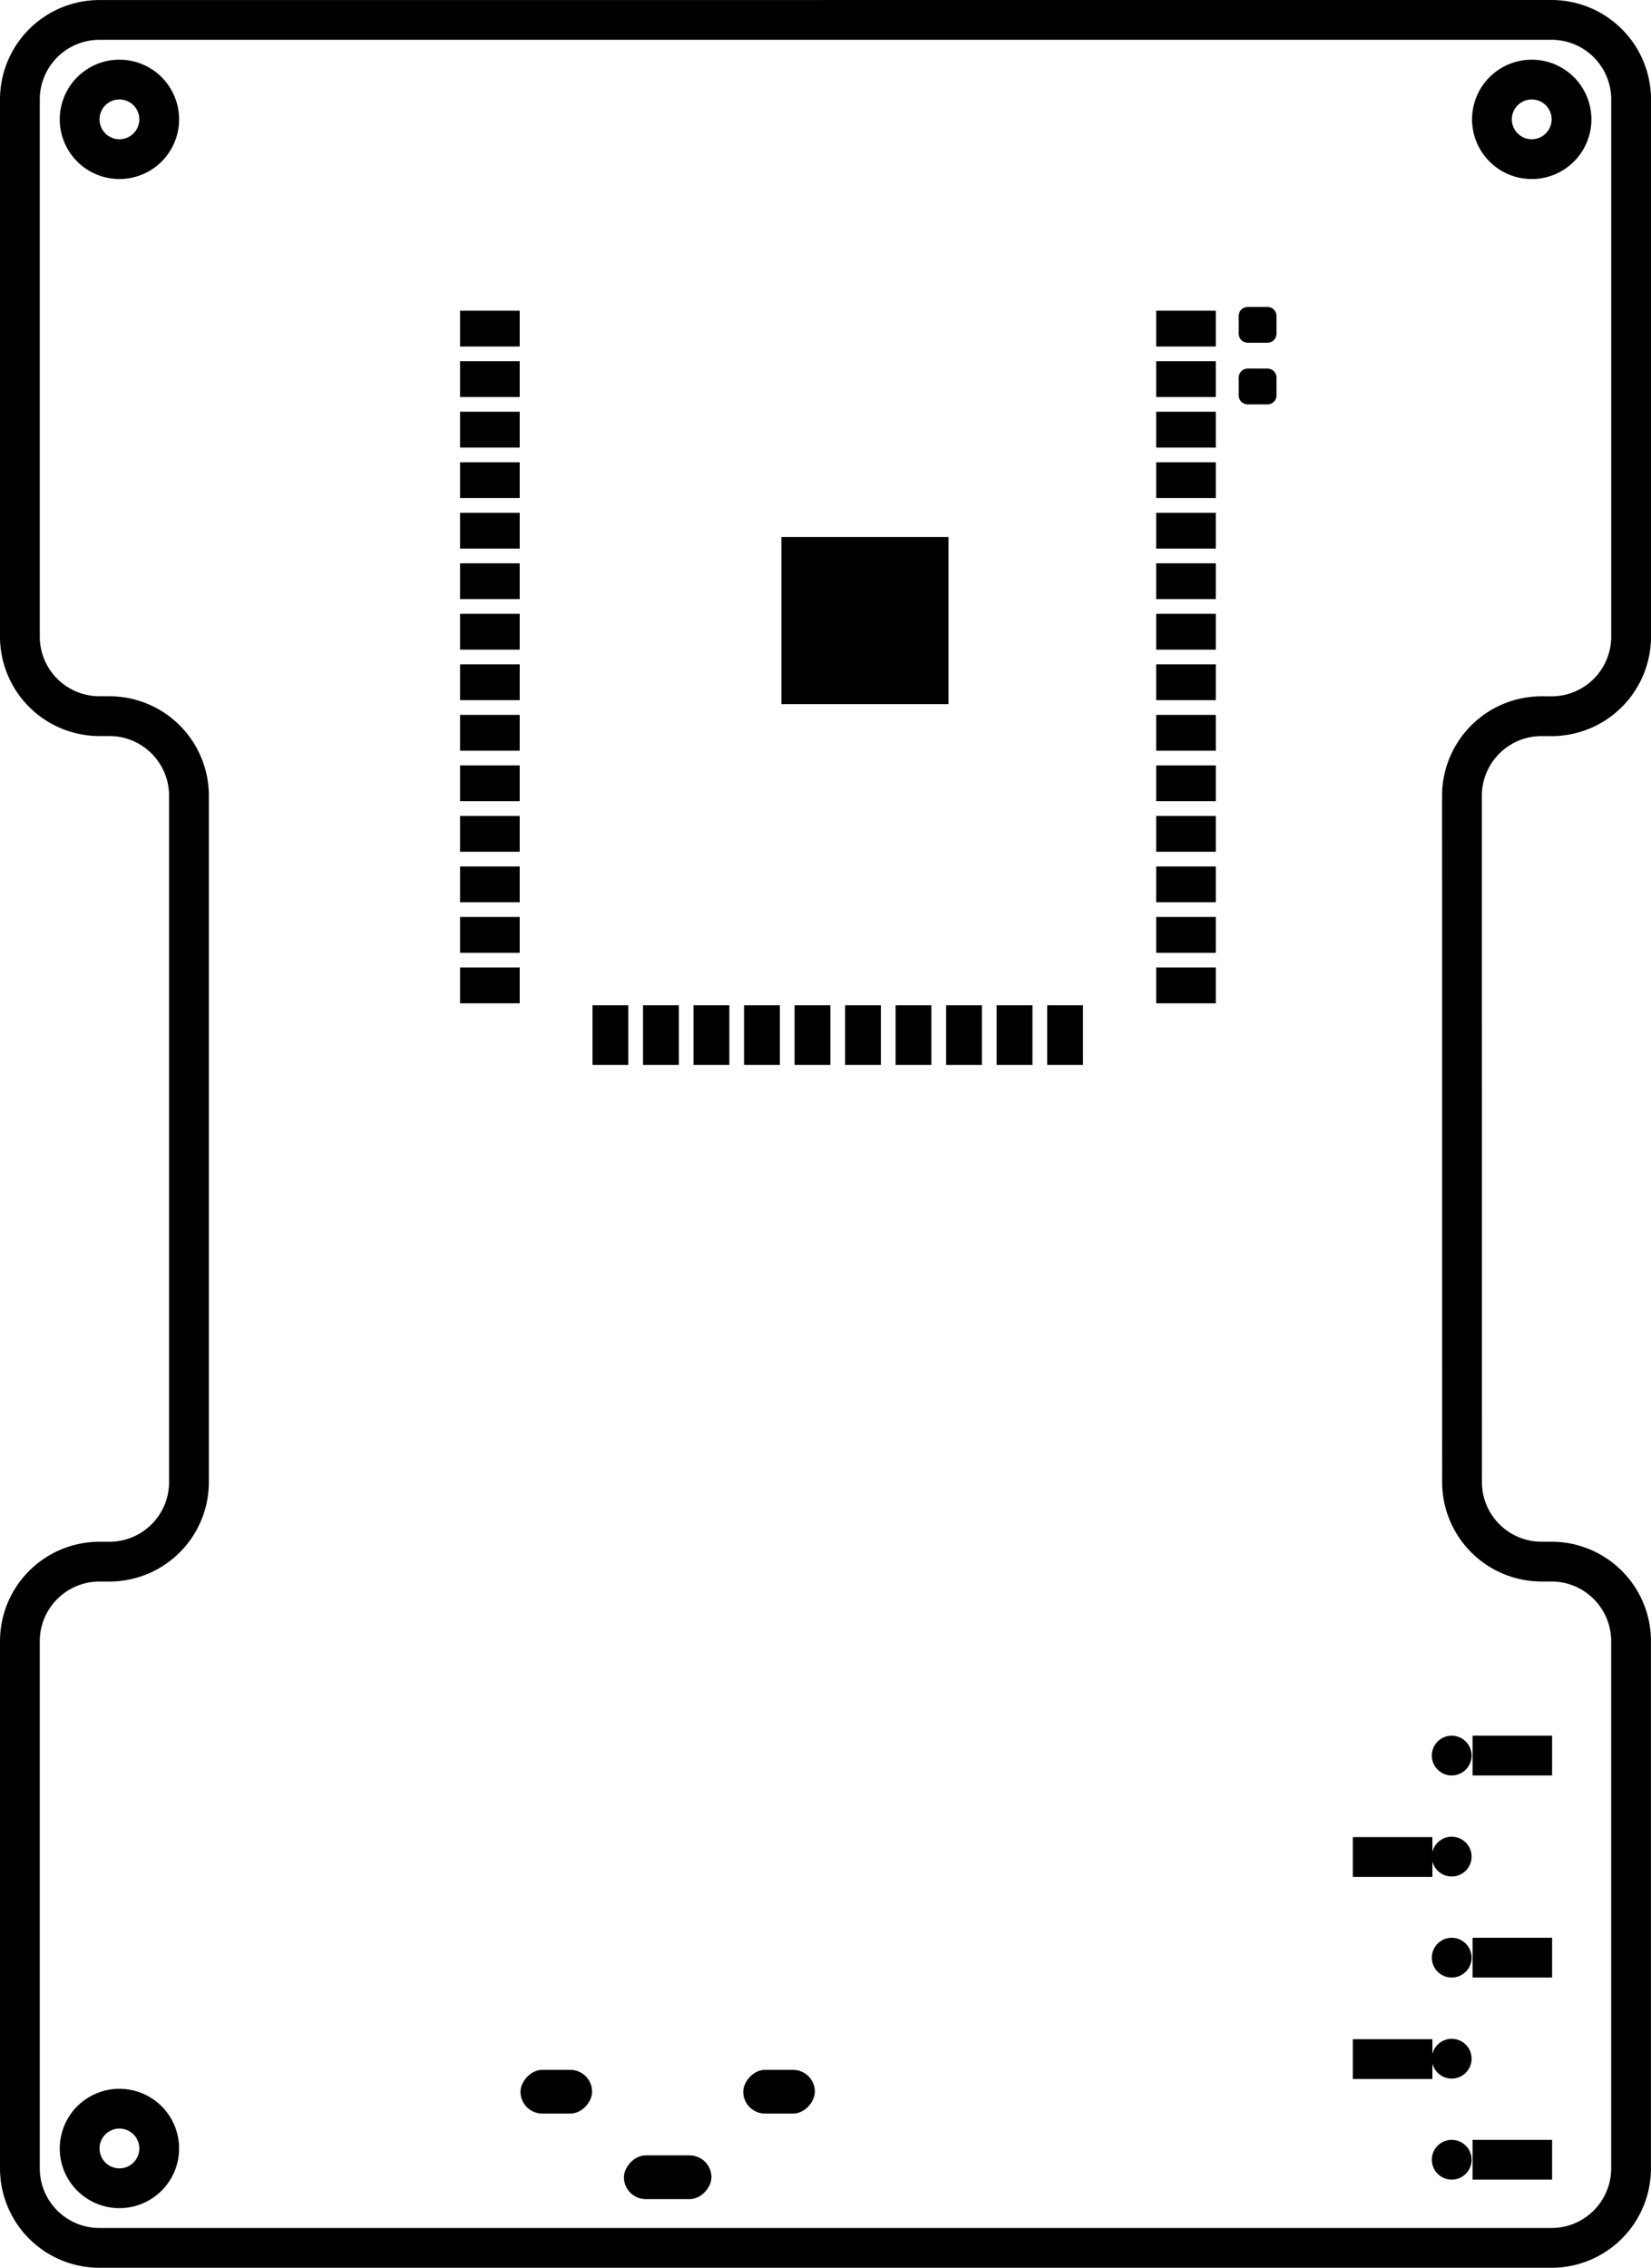 <svg version="1.1" xmlns="http://www.w3.org/2000/svg" xmlns:xlink="http://www.w3.org/1999/xlink" stroke-linecap="round" stroke-linejoin="round" stroke-width="0" fill-rule="evenodd" width="41.505mm" height="57.006mm" viewBox="130434.924 -125125.776 41505.1 57006" id="NqDco8U7FW_7a0CN8x40"><defs><rect x="-900" y="-550" width="1800" height="1100" rx="550" ry="550" id="NqDco8U7FW_7a0CN8x40_pad-11"/><rect x="-1100" y="-550" width="2200" height="1100" rx="550" ry="550" id="NqDco8U7FW_7a0CN8x40_pad-12"/><g id="NqDco8U7FW_7a0CN8x40_pad-13"><polygon points="250,-225 250,225 -250,225 -250,-225"/><circle cx="250" cy="-225" r="225"/><circle cx="250" cy="225" r="225"/><circle cx="-250" cy="225" r="225"/><circle cx="-250" cy="-225" r="225"/><polygon points="475,-225 475,225 25,225 25,-225"/><polygon points="250,0 -250,0 -250,450 250,450"/><polygon points="-25,225 -25,-225 -475,-225 -475,225"/><polygon points="-250,-450 250,-450 250,0 -250,0"/></g><circle cx="0" cy="0" r="500" id="NqDco8U7FW_7a0CN8x40_pad-14"/><rect x="-1000" y="-500" width="2000" height="1000" id="NqDco8U7FW_7a0CN8x40_pad-15"/><rect x="-750" y="-450" width="1500" height="900" id="NqDco8U7FW_7a0CN8x40_pad-16"/><rect x="-450" y="-750" width="900" height="1500" id="NqDco8U7FW_7a0CN8x40_pad-17"/><circle cx="0" cy="0" r="300" id="NqDco8U7FW_7a0CN8x40_pad-18"/><rect x="-2100" y="-2100" width="4200" height="4200" id="NqDco8U7FW_7a0CN8x40_pad-19"/></defs><g transform="translate(0,-193245.552) scale(1,-1)" fill="currentColor" stroke="currentColor"><path d="M 169327.234 -86123.519 169178.562 -86122.918 M 133185.225 -86121.964 132935.195 -86121.964 A 2000.264 2000.264 0 0 0 130934.942 -84116.811 M 169941.695 -71120.091 A 1000 1000 0 0 0 167941.695 -71120.091 1000 1000 0 0 0 169941.695 -71120.091 M 167187.469 -88124.202 167189.47 -105382.215 M 135185.469 -105374.9 135185.469 -88122.21 M 132934.795 -124625.776 A 1999.876 1999.876 0 0 0 130934.932 -122620.264 M 133184.755 -107375.614 133184.755 -107375.619 M 130934.937 -109375.413 A 1999.763 1999.763 0 0 0 132934.73 -107375.637 M 169439.72 -68619.776 A 2000.224 2000.224 0 0 0 171440.024 -70620 M 132934.731 -107375.619 133184.755 -107375.619 M 171439.008 -122625.47 A 2000.208 2000.208 0 0 0 169438.705 -124625.708 M 130934.937 -84116.811 130934.937 -70620.527 M 132934.785 -124625.776 A 1999.876 1999.876 0 0 0 130934.932 -122620.264 M 132935.185 -86121.964 A 2000.264 2000.264 0 0 0 130934.942 -84116.811 M 134437.258 -122126.466 A 1000 1000 0 0 0 132437.258 -122126.466 1000 1000 0 0 0 134437.258 -122126.466 M 130934.937 -122620.264 130934.937 -109375.413 M 169189.575 -107374.62 A 2000.12 2000.12 0 0 0 167189.495 -105382.215 M 133184.755 -107375.614 133184.755 -107375.619 M 167187.469 -88124.202 A 2001.131 2001.131 0 0 0 169178.562 -86122.894 M 134437.258 -71120.091 A 1000 1000 0 0 0 132437.258 -71120.091 1000 1000 0 0 0 134437.258 -71120.091 M 169438.705 -124625.773 169438.705 -124625.776 M 169439.72 -68619.776 A 2000.224 2000.224 0 0 0 171440.024 -70620 M 130934.937 -70620.527 A 1999.763 1999.763 0 0 0 132934.633 -68620.737 M 171439.008 -109388.311 171439.008 -122625.47 M 135185.469 -105374.9 A 2000.669 2000.669 0 0 0 133184.755 -107375.569 M 135185.469 -105374.906 135185.469 -88122.21 M 171440 -70620 171440 -84122.97 M 133185.225 -86121.964 132935.185 -86121.964 M 171439.008 -122625.47 A 2000.208 2000.208 0 0 0 169438.705 -124625.708 M 171440 -84122.97 A 2001 2001 0 0 0 169421.96 -86123.827 M 167187.469 -88124.132 167189.47 -105382.215 M 169189.575 -107374.62 A 2000.12 2000.12 0 0 0 167189.495 -105382.215 M 169439.075 -107374.62 A 1999.98 1999.98 0 0 0 171439.033 -109388.311 M 169438.705 -124625.776 132934.795 -124625.776 M 171440 -70620 171440 -84122.96 M 132934.633 -68620.776 169439.72 -68619.776 M 169189.575 -107374.62 169439.075 -107374.62 M 169421.738 -86123.901 169189.719 -86122.963 M 167187.469 -88124.132 A 2000.931 2000.931 0 0 0 169189.719 -86122.969 M 169189.575 -107374.62 169439.075 -107374.62 M 169438.705 -124625.776 132934.785 -124625.776 M 132934.633 -68620.776 169439.72 -68619.776 M 130934.937 -109375.413 A 1999.763 1999.763 0 0 0 132934.731 -107375.637 M 133185.225 -86121.964 A 2000.236 2000.236 0 0 0 135185.436 -88122.21 M 130934.937 -70620.527 A 1999.763 1999.763 0 0 0 132934.633 -68620.737 M 134437.258 -71120.091 A 1000 1000 0 0 0 132437.258 -71120.091 1000 1000 0 0 0 134437.258 -71120.091 M 171440 -84122.96 A 2001 2001 0 0 0 169421.738 -86123.926 M 169941.695 -71120.091 A 1000 1000 0 0 0 167941.695 -71120.091 1000 1000 0 0 0 169941.695 -71120.091 M 133185.225 -86121.964 A 2000.236 2000.236 0 0 0 135185.436 -88122.21 M 132934.73 -107375.619 133184.755 -107375.619 M 171439.008 -109388.164 171439.008 -122625.47 M 130934.937 -84116.811 130934.937 -70620.527 M 134437.258 -122126.466 A 1000 1000 0 0 0 132437.258 -122126.466 1000 1000 0 0 0 134437.258 -122126.466 M 169439.075 -107374.62 A 1999.98 1999.98 0 0 0 171439.034 -109388.164 M 130934.937 -122620.264 130934.937 -109375.413 M 135185.469 -105374.906 A 2000.669 2000.669 0 0 0 133184.755 -107375.569" fill="none" stroke-width="1000"/><use xlink:href="#NqDco8U7FW_7a0CN8x40_pad-11" x="144420" y="-120700"/><use xlink:href="#NqDco8U7FW_7a0CN8x40_pad-12" x="147220" y="-122850"/><use xlink:href="#NqDco8U7FW_7a0CN8x40_pad-11" x="150020" y="-120700"/><use xlink:href="#NqDco8U7FW_7a0CN8x40_pad-13" x="162050" y="-77835"/><use xlink:href="#NqDco8U7FW_7a0CN8x40_pad-13" x="162050" y="-76285"/><use xlink:href="#NqDco8U7FW_7a0CN8x40_pad-14" x="166930" y="-122410"/><use xlink:href="#NqDco8U7FW_7a0CN8x40_pad-14" x="166930" y="-119870"/><use xlink:href="#NqDco8U7FW_7a0CN8x40_pad-14" x="166930" y="-117330"/><use xlink:href="#NqDco8U7FW_7a0CN8x40_pad-14" x="166930" y="-114790"/><use xlink:href="#NqDco8U7FW_7a0CN8x40_pad-14" x="166930" y="-112250"/><use xlink:href="#NqDco8U7FW_7a0CN8x40_pad-15" x="168454" y="-122410"/><use xlink:href="#NqDco8U7FW_7a0CN8x40_pad-15" x="165444" y="-119880"/><use xlink:href="#NqDco8U7FW_7a0CN8x40_pad-15" x="168454" y="-117330"/><use xlink:href="#NqDco8U7FW_7a0CN8x40_pad-15" x="165444" y="-114800"/><use xlink:href="#NqDco8U7FW_7a0CN8x40_pad-15" x="168454" y="-112250"/><use xlink:href="#NqDco8U7FW_7a0CN8x40_pad-16" x="160250" y="-76380"/><use xlink:href="#NqDco8U7FW_7a0CN8x40_pad-16" x="160250" y="-77650"/><use xlink:href="#NqDco8U7FW_7a0CN8x40_pad-16" x="160250" y="-78920"/><use xlink:href="#NqDco8U7FW_7a0CN8x40_pad-16" x="160250" y="-80190"/><use xlink:href="#NqDco8U7FW_7a0CN8x40_pad-16" x="160250" y="-81460"/><use xlink:href="#NqDco8U7FW_7a0CN8x40_pad-16" x="160250" y="-82730"/><use xlink:href="#NqDco8U7FW_7a0CN8x40_pad-16" x="160250" y="-84000"/><use xlink:href="#NqDco8U7FW_7a0CN8x40_pad-16" x="160250" y="-85270"/><use xlink:href="#NqDco8U7FW_7a0CN8x40_pad-16" x="160250" y="-86540"/><use xlink:href="#NqDco8U7FW_7a0CN8x40_pad-16" x="160250" y="-87810"/><use xlink:href="#NqDco8U7FW_7a0CN8x40_pad-16" x="160250" y="-89080"/><use xlink:href="#NqDco8U7FW_7a0CN8x40_pad-16" x="160250" y="-90350"/><use xlink:href="#NqDco8U7FW_7a0CN8x40_pad-16" x="160250" y="-91620"/><use xlink:href="#NqDco8U7FW_7a0CN8x40_pad-16" x="160250" y="-92890"/><use xlink:href="#NqDco8U7FW_7a0CN8x40_pad-17" x="157210" y="-94140"/><use xlink:href="#NqDco8U7FW_7a0CN8x40_pad-17" x="155940" y="-94140"/><use xlink:href="#NqDco8U7FW_7a0CN8x40_pad-17" x="154670" y="-94140"/><use xlink:href="#NqDco8U7FW_7a0CN8x40_pad-17" x="153400" y="-94140"/><use xlink:href="#NqDco8U7FW_7a0CN8x40_pad-17" x="152130" y="-94140"/><use xlink:href="#NqDco8U7FW_7a0CN8x40_pad-17" x="150860" y="-94140"/><use xlink:href="#NqDco8U7FW_7a0CN8x40_pad-17" x="149590" y="-94140"/><use xlink:href="#NqDco8U7FW_7a0CN8x40_pad-17" x="148320" y="-94140"/><use xlink:href="#NqDco8U7FW_7a0CN8x40_pad-17" x="147050" y="-94140"/><use xlink:href="#NqDco8U7FW_7a0CN8x40_pad-17" x="145780" y="-94140"/><use xlink:href="#NqDco8U7FW_7a0CN8x40_pad-16" x="142750" y="-92890"/><use xlink:href="#NqDco8U7FW_7a0CN8x40_pad-16" x="142750" y="-91620"/><use xlink:href="#NqDco8U7FW_7a0CN8x40_pad-16" x="142750" y="-90350"/><use xlink:href="#NqDco8U7FW_7a0CN8x40_pad-16" x="142750" y="-89080"/><use xlink:href="#NqDco8U7FW_7a0CN8x40_pad-16" x="142750" y="-87810"/><use xlink:href="#NqDco8U7FW_7a0CN8x40_pad-16" x="142750" y="-86540"/><use xlink:href="#NqDco8U7FW_7a0CN8x40_pad-16" x="142750" y="-85270"/><use xlink:href="#NqDco8U7FW_7a0CN8x40_pad-16" x="142750" y="-84000"/><use xlink:href="#NqDco8U7FW_7a0CN8x40_pad-16" x="142750" y="-82730"/><use xlink:href="#NqDco8U7FW_7a0CN8x40_pad-16" x="142750" y="-81460"/><use xlink:href="#NqDco8U7FW_7a0CN8x40_pad-16" x="142750" y="-80190"/><use xlink:href="#NqDco8U7FW_7a0CN8x40_pad-16" x="142750" y="-78920"/><use xlink:href="#NqDco8U7FW_7a0CN8x40_pad-16" x="142750" y="-77650"/><use xlink:href="#NqDco8U7FW_7a0CN8x40_pad-16" x="142750" y="-76380"/><use xlink:href="#NqDco8U7FW_7a0CN8x40_pad-18" x="153705" y="-84482.5"/><use xlink:href="#NqDco8U7FW_7a0CN8x40_pad-18" x="153705" y="-82957.5"/><use xlink:href="#NqDco8U7FW_7a0CN8x40_pad-18" x="152942.5" y="-85245"/><use xlink:href="#NqDco8U7FW_7a0CN8x40_pad-18" x="152942.5" y="-83720"/><use xlink:href="#NqDco8U7FW_7a0CN8x40_pad-18" x="152942.5" y="-82195"/><use xlink:href="#NqDco8U7FW_7a0CN8x40_pad-18" x="152180" y="-84482.5"/><use xlink:href="#NqDco8U7FW_7a0CN8x40_pad-19" x="152180" y="-83720"/><use xlink:href="#NqDco8U7FW_7a0CN8x40_pad-18" x="152180" y="-82957.5"/><use xlink:href="#NqDco8U7FW_7a0CN8x40_pad-18" x="151417.5" y="-85245"/><use xlink:href="#NqDco8U7FW_7a0CN8x40_pad-18" x="151417.5" y="-83720"/><use xlink:href="#NqDco8U7FW_7a0CN8x40_pad-18" x="151417.5" y="-82195"/><use xlink:href="#NqDco8U7FW_7a0CN8x40_pad-18" x="150655" y="-84482.5"/><use xlink:href="#NqDco8U7FW_7a0CN8x40_pad-18" x="150655" y="-82957.5"/></g></svg>
